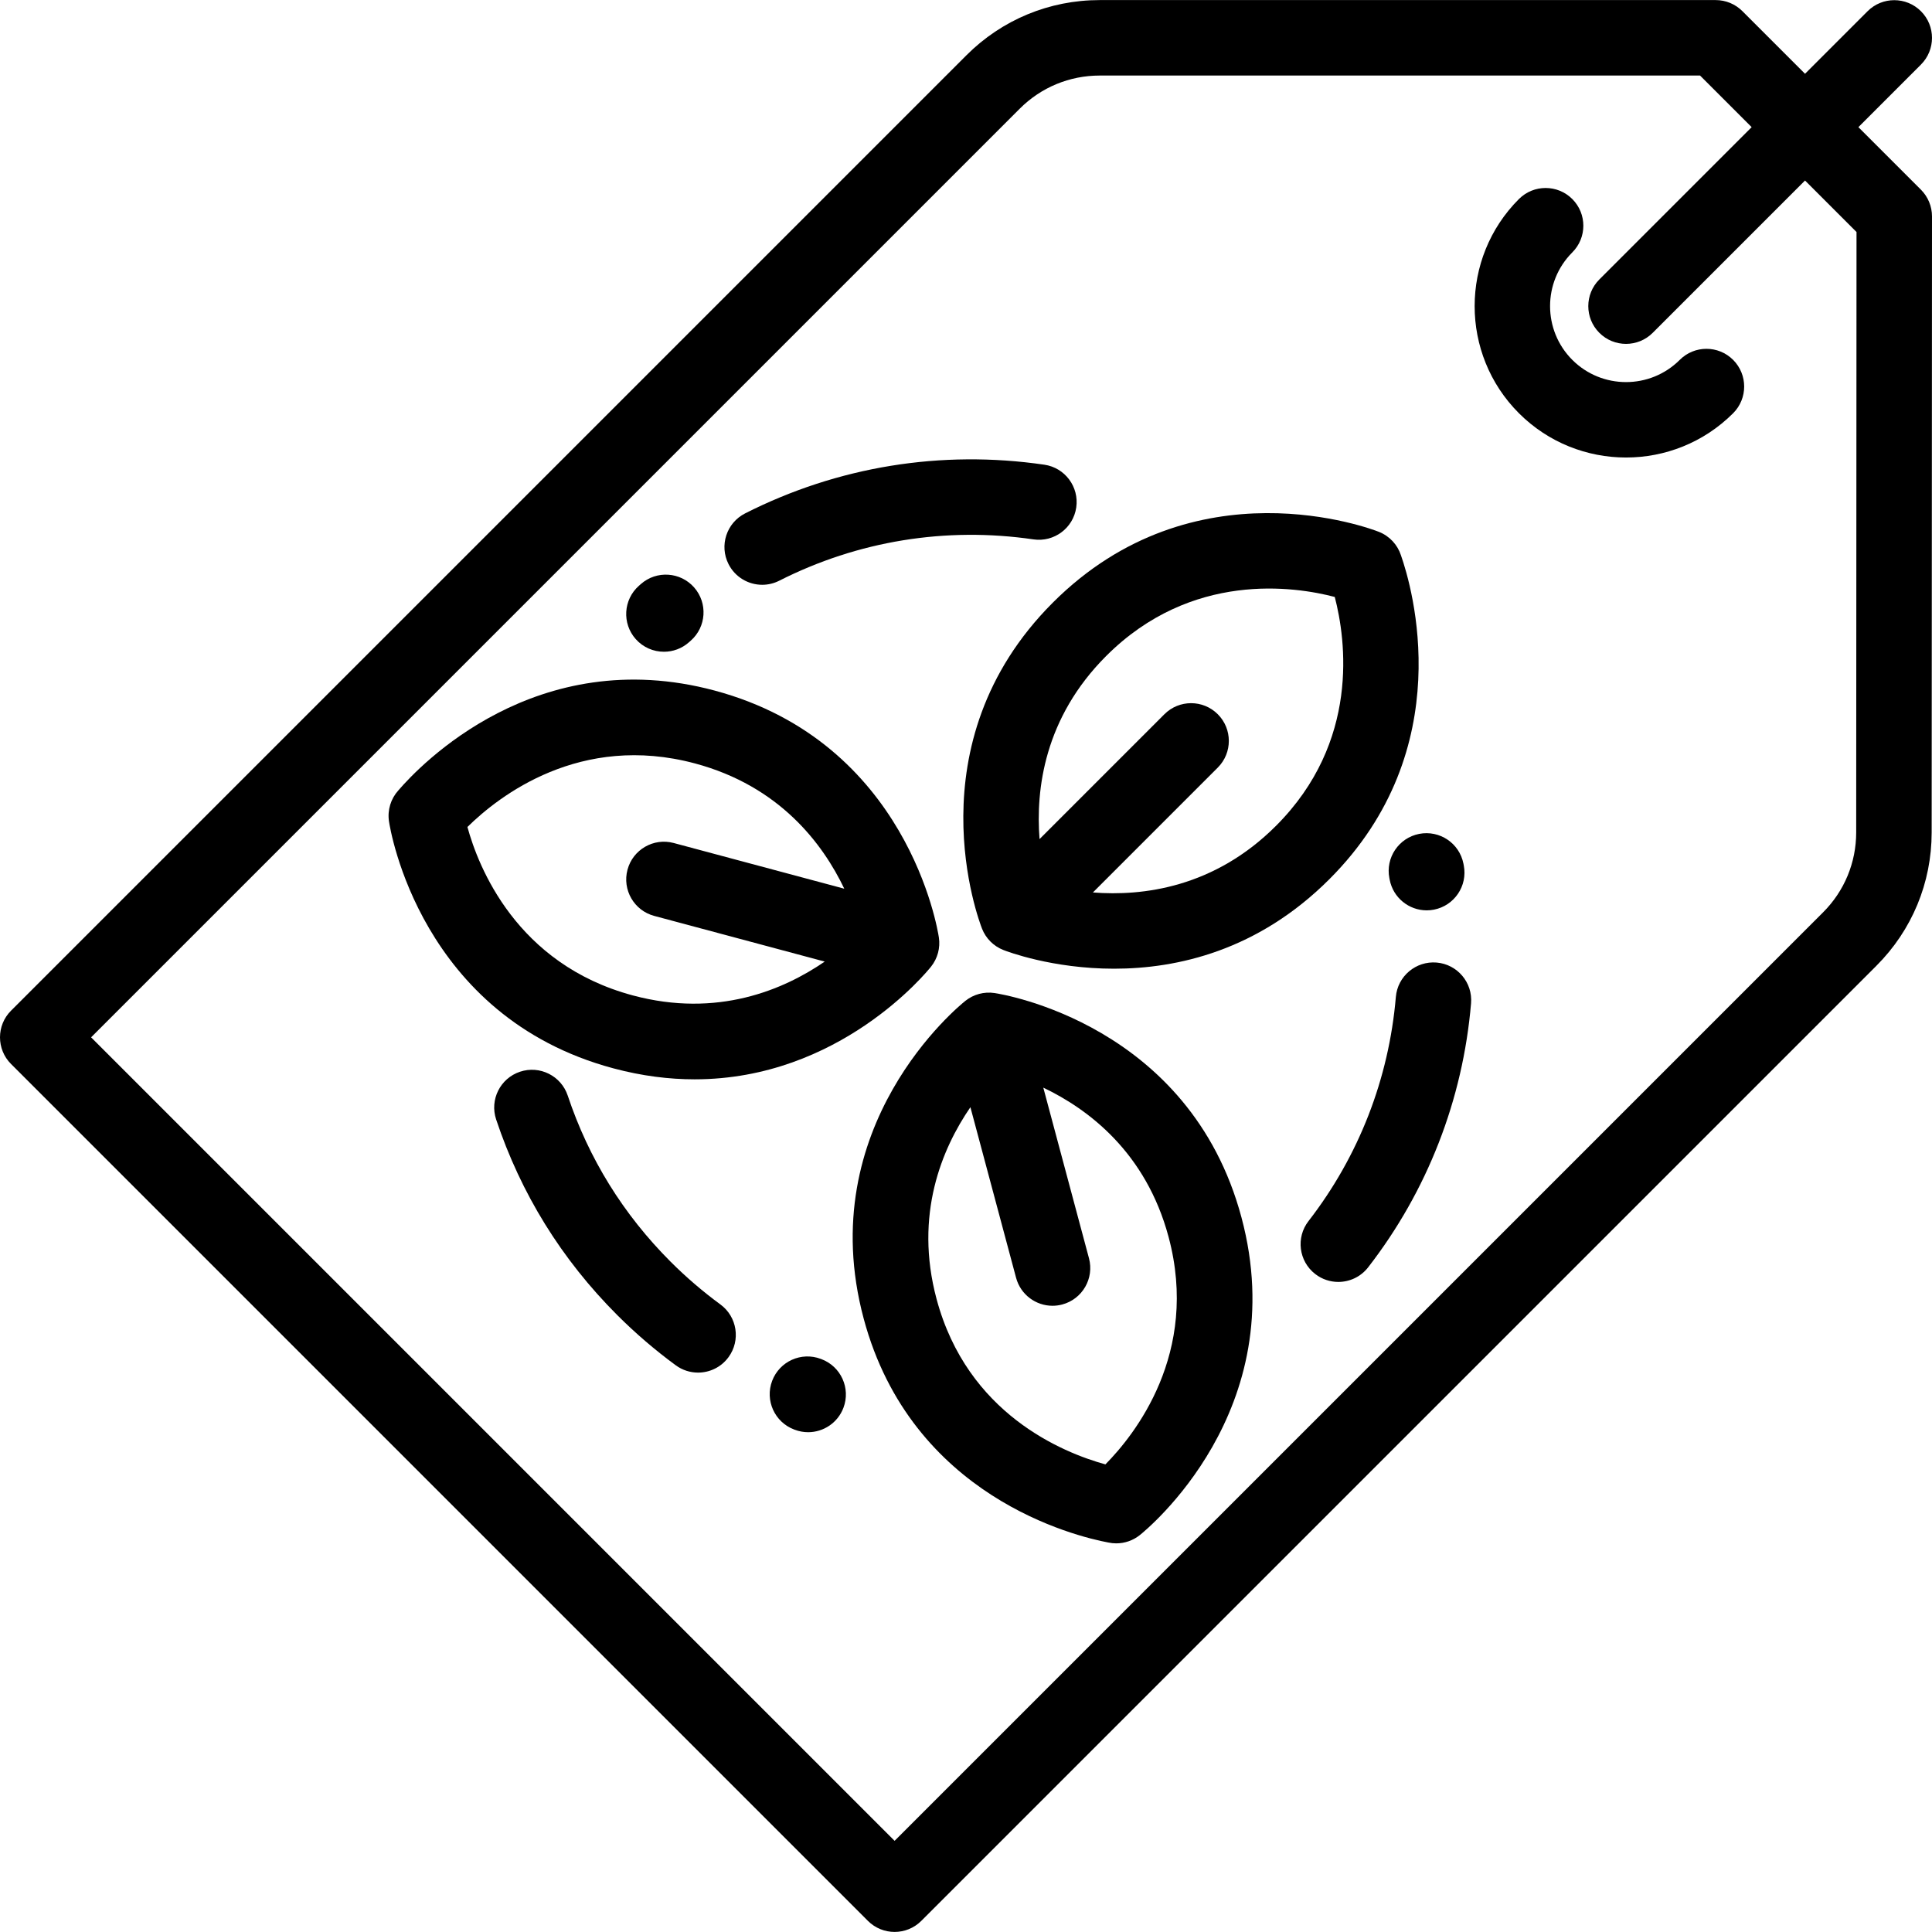 <?xml version="1.0" encoding="iso-8859-1"?>
<!-- Generator: Adobe Illustrator 19.0.0, SVG Export Plug-In . SVG Version: 6.00 Build 0)  -->
<svg version="1.1" id="Capa_1" xmlns="http://www.w3.org/2000/svg" xmlns:xlink="http://www.w3.org/1999/xlink" x="0px" y="0px"
	 viewBox="0 0 512 512" style="enable-background:new 0 0 512 512;" xml:space="preserve">
<g>
	<g>
		<path d="M371.276,147.187l-0.003-0.011c-0.91-2.82-3.04-5.124-5.849-6.231c-1.982-0.782-48.955-18.701-86.416,18.759
			c-37.461,37.461-19.538,84.433-18.757,86.414c1.017,2.577,3.057,4.617,5.634,5.634c0.98,0.387,12.958,4.964,29.351,4.964
			c16.757,0,38.126-4.785,57.063-23.722C386.895,198.398,374.176,155.446,371.276,147.187z M338.156,218.851
			c-16.403,16.403-35.339,18.693-48.523,17.661l33.092-33.092c3.905-3.905,3.905-10.237,0-14.143
			c-3.905-3.904-10.237-3.904-14.143,0l-33.09,33.09c-1.034-13.192,1.259-32.123,17.657-48.521
			c22.614-22.612,50.05-18.411,60.579-15.646C356.683,169.566,360.434,196.574,338.156,218.851z"/>
	</g>
</g>
<g>
	<g>
		<path d="M248.814,248.458c-0.314-2.106-8.278-51.745-59.451-65.457c-47.255-12.66-78.095,19.826-83.798,26.467l-0.007,0.009
			c-1.989,2.198-2.919,5.195-2.474,8.183c0.314,2.106,8.281,51.746,59.453,65.458c7.627,2.043,14.817,2.915,21.544,2.915
			c38.403,0,61.543-28.46,62.671-29.879C248.476,253.985,249.223,251.198,248.814,248.458z M173.367,242.723l45.194,12.107
			c-10.908,7.491-28.449,14.97-50.848,8.968c-30.886-8.276-40.967-34.135-43.839-44.638c8.365-8.24,29.882-24.994,60.312-16.841
			c22.407,6.004,33.859,21.26,39.557,33.195l-45.2-12.109c-5.337-1.431-10.818,1.736-12.247,7.071S168.033,241.294,173.367,242.723z
			"/>
	</g>
</g>
<g>
	<g>
		<path d="M328.999,322.618c-13.71-51.174-63.349-59.14-65.456-59.453c-2.745-0.409-5.528,0.339-7.697,2.063
			c-1.667,1.325-40.674,33.042-26.962,84.215c12.661,47.253,56.217,57.72,64.819,59.338l0.01,0.002
			c0.695,0.149,1.399,0.224,2.101,0.224c2.226,0,4.426-0.743,6.224-2.172C303.705,405.51,342.711,373.79,328.999,322.618z
			 M292.944,388.078c-11.32-3.124-36.587-13.382-44.741-43.812c-6.003-22.403,1.479-39.947,8.965-50.849l12.104,45.21
			c1.196,4.469,5.237,7.417,9.653,7.417c0.856,0,1.727-0.111,2.593-0.343c5.335-1.429,8.501-6.911,7.073-12.246l-12.106-45.218
			c11.943,5.7,27.194,17.152,33.197,39.555C317.958,358.68,300.603,380.34,292.944,388.078z"/>
	</g>
</g>
<g>
	<g>
		<path d="M387.919,229.357l-0.093-0.479c-1.063-5.42-6.311-8.948-11.737-7.89c-5.42,1.066-8.952,6.321-7.889,11.739l0.081,0.418
			c0.922,4.783,5.111,8.108,9.808,8.108c0.628,0,1.265-0.06,1.904-0.183C385.416,240.024,388.965,234.78,387.919,229.357z"/>
	</g>
</g>
<g>
	<g>
		<path d="M380.726,255.085c-5.495-0.46-10.343,3.613-10.811,9.116c-1.846,21.707-9.85,42.245-23.146,59.396
			c-3.384,4.364-2.588,10.646,1.776,14.03c1.823,1.413,3.979,2.097,6.12,2.097c2.985,0,5.939-1.331,7.91-3.873
			c15.666-20.207,25.095-44.396,27.268-69.955C390.311,260.393,386.229,255.553,380.726,255.085z"/>
	</g>
</g>
<g>
	<g>
		<path d="M217.703,360.191l-0.186-0.07c-5.167-1.95-10.938,0.652-12.89,5.819c-1.953,5.166,0.652,10.937,5.818,12.89l0.186,0.07
			c1.165,0.439,2.359,0.648,3.534,0.648c4.039,0,7.843-2.466,9.355-6.468C225.474,367.915,222.869,362.144,217.703,360.191z"/>
	</g>
</g>
<g>
	<g>
		<path d="M190.908,345.688c-4.648-3.407-9.088-7.218-13.196-11.326c-12.529-12.529-21.7-27.339-27.257-44.018
			c-1.746-5.239-7.408-8.072-12.648-6.326c-5.24,1.746-8.072,7.408-6.326,12.648c6.547,19.651,17.344,37.092,32.089,51.837
			c4.827,4.827,10.047,9.308,15.516,13.315c1.781,1.306,3.852,1.936,5.903,1.936c3.078,0,6.115-1.417,8.074-4.09
			C196.328,355.211,195.363,348.953,190.908,345.688z"/>
	</g>
</g>
<g>
	<g>
		<path d="M183.956,155.681c-3.646-4.146-9.965-4.555-14.113-0.908l-0.532,0.471c-4.13,3.666-4.507,9.986-0.841,14.116
			c1.976,2.225,4.722,3.361,7.482,3.361c2.361,0,4.73-0.831,6.635-2.521l0.46-0.406
			C187.195,166.148,187.602,159.829,183.956,155.681z"/>
	</g>
</g>
<g>
	<g>
		<path d="M276.764,123.15c-27.346-3.989-54.765,0.473-79.297,12.903c-4.927,2.496-6.897,8.513-4.401,13.439
			c1.762,3.479,5.279,5.483,8.928,5.483c1.52,0,3.063-0.348,4.512-1.082c20.833-10.555,44.131-14.345,67.372-10.952
			c5.461,0.795,10.542-2.986,11.338-8.452C286.013,129.024,282.23,123.948,276.764,123.15z"/>
	</g>
</g>
<g>
	<g>
		<path d="M492.492,33.694l16.579-16.579c3.905-3.905,3.906-10.237,0-14.143c-3.906-3.903-10.237-3.904-14.142,0l-16.579,16.58
			L461.746,2.948c-1.875-1.875-4.419-2.929-7.071-2.929H291.451c-13.356,0-25.912,5.201-35.355,14.645L2.929,267.831
			c-3.905,3.905-3.905,10.237,0,14.143l227.079,227.078c1.952,1.952,4.512,2.929,7.071,2.929c2.559,0,5.119-0.977,7.071-2.929
			l253.116-253.115c9.436-9.437,14.637-21.982,14.645-35.328L512,57.351c0.001-2.654-1.052-5.2-2.929-7.077L492.492,33.694z
			 M491.91,220.597c-0.005,8.008-3.125,15.536-8.787,21.197L237.078,487.838L24.142,274.902L270.238,28.807
			c5.666-5.667,13.199-8.787,21.213-8.787h159.082l13.674,13.675L423.842,74.06c-3.905,3.905-3.905,10.237,0,14.143
			c1.953,1.952,4.512,2.929,7.071,2.929c2.559,0,5.119-0.977,7.071-2.929l40.365-40.365l13.648,13.648L491.91,220.597z"/>
	</g>
</g>
<g>
	<g>
		<path d="M459.295,95.368c-3.904-3.902-10.236-3.903-14.141,0.001c-7.852,7.853-20.628,7.854-28.48,0
			c-7.852-7.852-7.852-20.627,0-28.479c3.905-3.905,3.905-10.237,0-14.143c-3.905-3.904-10.237-3.904-14.143,0
			c-15.649,15.649-15.649,41.114,0,56.764c7.825,7.824,18.104,11.737,28.382,11.737c10.278,0,20.557-3.913,28.382-11.737
			C463.2,105.606,463.201,99.274,459.295,95.368z"/>
	</g>
</g>
<g>
</g>
<g>
</g>
<g>
</g>
<g>
</g>
<g>
</g>
<g>
</g>
<g>
</g>
<g>
</g>
<g>
</g>
<g>
</g>
<g>
</g>
<g>
</g>
<g>
</g>
<g>
</g>
<g>
</g>
</svg>
